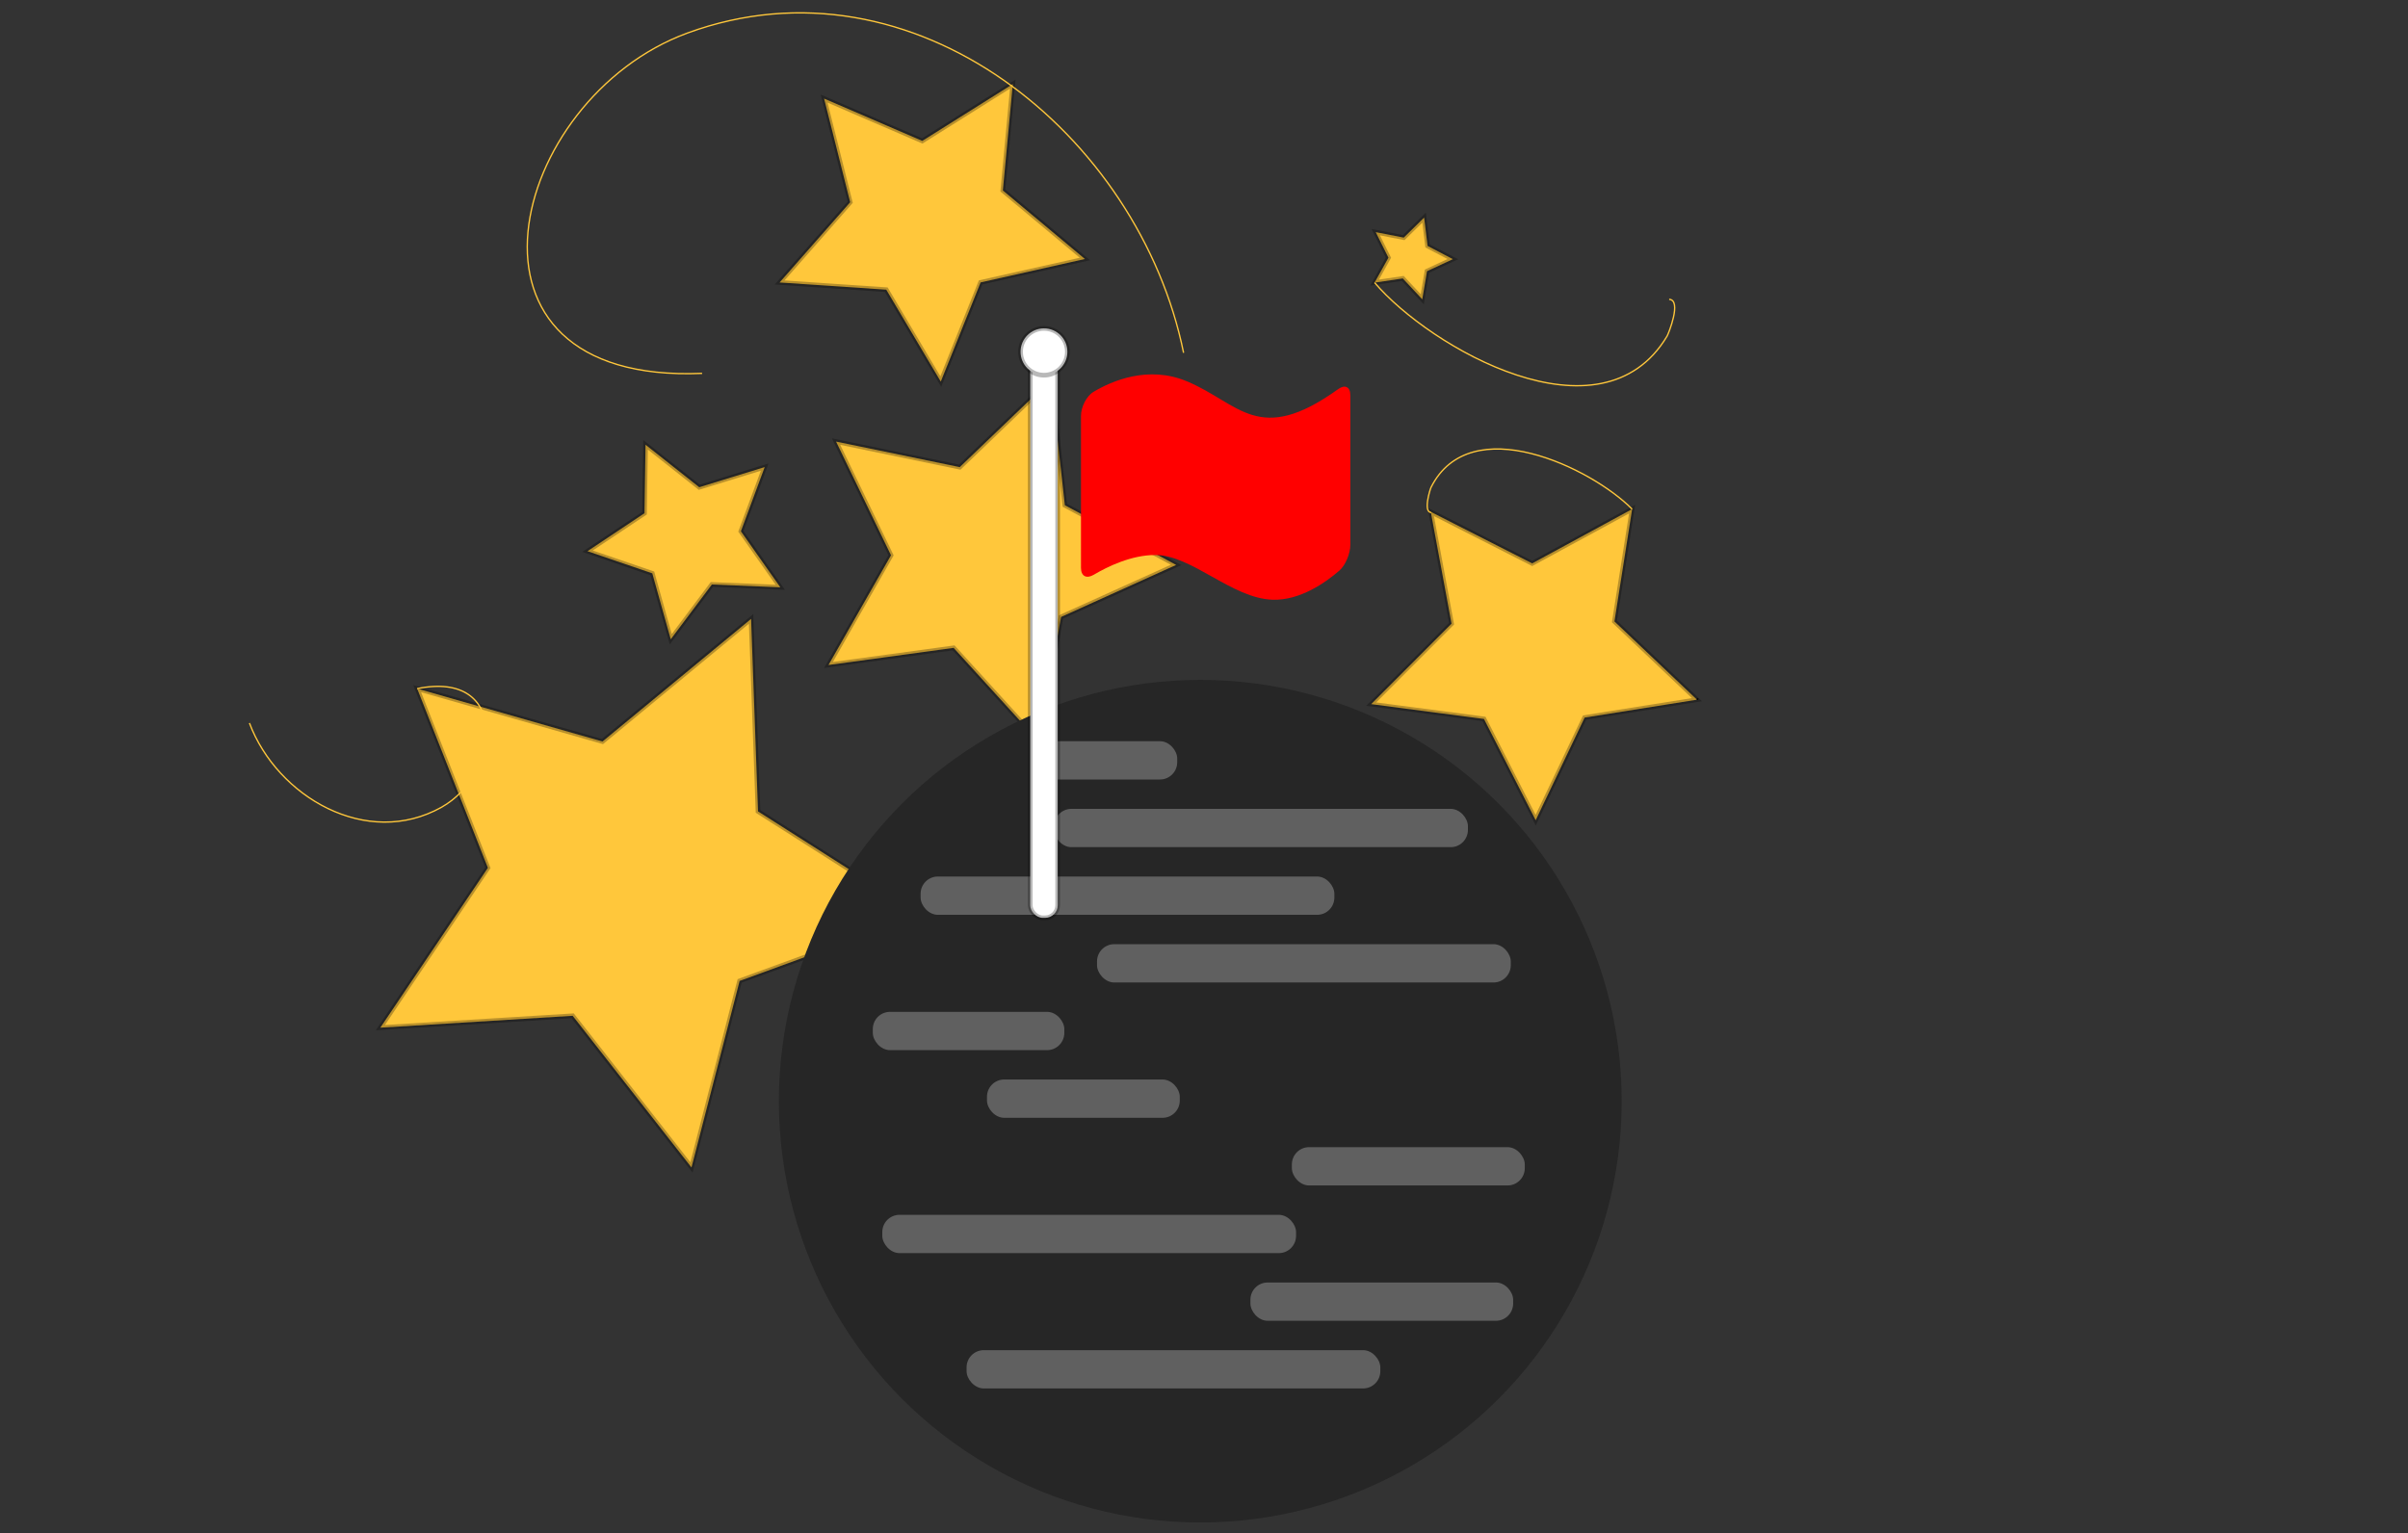 <?xml version="1.0" encoding="UTF-8" standalone="no"?>
<svg
   xmlns:osb="http://www.openswatchbook.org/uri/2009/osb"
   xmlns:dc="http://purl.org/dc/elements/1.1/"
   xmlns:cc="http://creativecommons.org/ns#"
   xmlns:rdf="http://www.w3.org/1999/02/22-rdf-syntax-ns#"
   xmlns:svg="http://www.w3.org/2000/svg"
   xmlns="http://www.w3.org/2000/svg"
   xmlns:xlink="http://www.w3.org/1999/xlink"
   xmlns:sodipodi="http://sodipodi.sourceforge.net/DTD/sodipodi-0.dtd"
   xmlns:inkscape="http://www.inkscape.org/namespaces/inkscape"
   width="325mm"
   height="207mm"
   viewBox="0 0 325 207"
   version="1.1"
   id="svg8"
   inkscape:version="1.0 (4035a4fb49, 2020-05-01)"
   sodipodi:docname="planet.svg">
  <rect x="0" y="0" width="325" height="207" fill="#333333" stroke="none"/>
  <defs
     id="defs2">
    <linearGradient
       id="linearGradient1251"
       osb:paint="gradient">
      <stop
         style="stop-color:#000000;stop-opacity:1;"
         offset="0"
         id="stop1247" />
      <stop
         style="stop-color:#000000;stop-opacity:0;"
         offset="1"
         id="stop1249" />
    </linearGradient>
    <linearGradient
       inkscape:collect="always"
       xlink:href="#linearGradient1251"
       id="linearGradient1253"
       x1="-2"
       y1="42.5"
       x2="8"
       y2="42.5"
       gradientUnits="userSpaceOnUse" />
  </defs>
  <sodipodi:namedview
     id="base"
     pagecolor="#ffffff"
     bordercolor="#666666"
     borderopacity="1.0"
     inkscape:pageopacity="0.0"
     inkscape:pageshadow="2"
     inkscape:zoom="0.71000982"
     inkscape:cx="607.16024"
     inkscape:cy="530.77746"
     inkscape:document-units="mm"
     inkscape:current-layer="g3601"
     inkscape:document-rotation="0"
     showgrid="false"
     inkscape:window-width="1920"
     inkscape:window-height="1001"
     inkscape:window-x="-9"
     inkscape:window-y="-9"
     inkscape:window-maximized="1"
     inkscape:pagecheckerboard="true"
     fit-margin-top="0"
     fit-margin-left="0"
     fit-margin-right="0"
     fit-margin-bottom="0" />
  <g
     inkscape:groupmode="layer"
     id="layer2"
     inkscape:label="background"
     transform="translate(22.884,-90.791)" />
  <g
     inkscape:label="Layer 1"
     inkscape:groupmode="layer"
     id="layer1"
     transform="translate(22.884,-90.791)">
    <g
       id="g3601">
      <path
         inkscape:transform-center-y="0.55317904"
         inkscape:transform-center-x="0.79195816"
         d="m 82.429,170.077 -9.235,-0.378 -5.547,7.393 -2.494,-8.9 -8.746,-2.991 7.693,-5.123 0.142,-9.242 7.249,5.734 8.833,-2.721 -3.213,8.666 z"
         inkscape:randomized="0"
         inkscape:rounded="0"
         inkscape:flatsided="false"
         sodipodi:arg2="1.1276653"
         sodipodi:arg1="0.49934672"
         sodipodi:r2="6.9592729"
         sodipodi:r1="13.918546"
         sodipodi:cy="163.41222"
         sodipodi:cx="70.209763"
         sodipodi:sides="5"
         id="path3519"
         style="fill:#ffc73b;fill-opacity:1;stroke:#000000;stroke-width:0.632;stroke-miterlimit:4;stroke-dasharray:none;stroke-opacity:0.275"
         sodipodi:type="star" />
      <path
         inkscape:transform-center-y="0.04067643"
         inkscape:transform-center-x="-0.51489896"
         d="m 169.073,131.199 -2.625,-2.818 -3.809,0.565 1.869,-3.367 -1.714,-3.448 3.78,0.737 2.75,-2.696 0.467,3.822 3.413,1.782 -3.491,1.625 z"
         inkscape:randomized="0"
         inkscape:rounded="0"
         inkscape:flatsided="false"
         sodipodi:arg2="1.9076581"
         sodipodi:arg1="1.2793395"
         sodipodi:r2="2.8993275"
         sodipodi:r1="5.7986546"
         sodipodi:cy="125.64475"
         sodipodi:cx="167.40681"
         sodipodi:sides="5"
         id="path3521"
         style="fill:#ffc73b;fill-opacity:1;stroke:#000000;stroke-width:0.632;stroke-miterlimit:4;stroke-dasharray:none;stroke-opacity:0.275"
         sodipodi:type="star" />
      <path
         inkscape:transform-center-y="2.1142791"
         inkscape:transform-center-x="-0.09754349"
         d="m 197.399,159.524 -2.388,15.163 11.137,10.563 -15.159,2.414 -6.605,13.856 -6.981,-13.671 -15.219,-2 10.844,-10.863 -2.801,-15.092 13.683,6.957 z"
         inkscape:randomized="0"
         inkscape:rounded="0"
         inkscape:flatsided="false"
         sodipodi:arg2="-0.32781484"
         sodipodi:arg1="-0.95613337"
         sodipodi:r2="11.557343"
         sodipodi:r1="23.114681"
         sodipodi:cy="178.40807"
         sodipodi:cx="184.06914"
         sodipodi:sides="5"
         id="path3523"
         style="fill:#ffc73b;fill-opacity:1;stroke:#000000;stroke-width:0.632;stroke-miterlimit:4;stroke-dasharray:none;stroke-opacity:0.275"
         sodipodi:type="star" />
      <path
         inkscape:transform-center-y="1.5787402"
         inkscape:transform-center-x="-0.51489486"
         d="m 104.09,142.307 -7.358,-12.409 -14.394,-0.973 9.528,-10.833 -3.522,-13.99 13.247,5.714 12.217,-7.673 -1.341,14.364 11.073,9.248 -14.076,3.163 z"
         inkscape:randomized="0"
         inkscape:rounded="0"
         inkscape:flatsided="false"
         sodipodi:arg2="2.122343"
         sodipodi:arg1="1.4940244"
         sodipodi:r2="10.862499"
         sodipodi:r1="21.724998"
         sodipodi:cy="120.64604"
         sodipodi:cx="102.42371"
         sodipodi:sides="5"
         id="path3525"
         style="fill:#ffc73b;fill-opacity:1;stroke:#000000;stroke-width:0.632;stroke-miterlimit:4;stroke-dasharray:none;stroke-opacity:0.275"
         sodipodi:type="star" />
      <path
         inkscape:transform-center-y="0.26857593"
         inkscape:transform-center-x="-2.1943737"
         d="m 117.301,190.857 -11.478,-12.602 -16.889,2.311 8.439,-14.811 -7.417,-15.348 16.694,3.449 12.305,-11.797 1.879,16.942 15.022,8.057 -15.533,7.022 z"
         inkscape:randomized="0"
         inkscape:rounded="0"
         inkscape:flatsided="false"
         sodipodi:arg2="1.9188212"
         sodipodi:arg1="1.2905027"
         sodipodi:r2="12.834732"
         sodipodi:r1="25.669462"
         sodipodi:cy="166.18925"
         sodipodi:cx="110.19943"
         sodipodi:sides="5"
         id="path3527"
         style="fill:#ffc73b;fill-opacity:1;stroke:#000000;stroke-width:0.632;stroke-miterlimit:4;stroke-dasharray:none;stroke-opacity:0.275"
         sodipodi:type="star" />
      <path
         inkscape:transform-center-y="1.3069972"
         inkscape:transform-center-x="-2.4747867"
         d="m 101.367,214.295 -24.428,8.924 -6.497,25.182 -16.035,-20.474 -25.957,1.602 14.517,-21.578 -9.545,-24.191 25.007,7.139 20.058,-16.553 0.938,25.99 z"
         inkscape:randomized="0"
         inkscape:rounded="0"
         inkscape:flatsided="false"
         sodipodi:arg2="0.73652864"
         sodipodi:arg1="0.10821011"
         sodipodi:r2="19.581244"
         sodipodi:r1="39.162487"
         sodipodi:cy="210.06548"
         sodipodi:cx="62.434013"
         sodipodi:sides="5"
         id="path3529"
         style="fill:#ffc73b;fill-opacity:1;stroke:#000000;stroke-width:0.632;stroke-miterlimit:4;stroke-dasharray:none;stroke-opacity:0.275"
         sodipodi:type="star" />
      <path
         d="M 71.876,141.196 C 35.963,142.731 45.777,104.08 69.912,95.246 100.425,84.078 130.885,109.028 136.859,138.419"
         sodipodi:t0="0"
         sodipodi:argument="-3.1843016"
         sodipodi:radius="65.042328"
         sodipodi:revolution="0.5"
         sodipodi:expansion="0.5"
         sodipodi:cy="141.19635"
         sodipodi:cx="71.875992"
         id="path3541"
         style="fill:none;fill-rule:evenodd;stroke:#ffc73b;stroke-width:0.181;stroke-opacity:1"
         sodipodi:type="spiral" />
      <path
         d="m 33.422,183.76 c 12.513,-2.567 11.253,11.547 3.285,16.01 -10.074,5.642 -22.17,-1.391 -25.926,-11.365"
         sodipodi:t0="0"
         sodipodi:argument="-0.20235741"
         sodipodi:radius="23.11302"
         sodipodi:revolution="0.5"
         sodipodi:expansion="0.5"
         sodipodi:cy="183.76019"
         sodipodi:cx="33.422256"
         id="path3543"
         style="fill:none;fill-rule:evenodd;stroke:#ffc73b;stroke-width:0.181;stroke-opacity:1"
         sodipodi:type="spiral" />
      <path
         d="m 170.312,159.975 c -0.028,-0.026 -0.056,-0.053 -0.084,-0.079"
         sodipodi:t0="0.99900001"
         sodipodi:argument="-0.6524201"
         sodipodi:radius="36.289989"
         sodipodi:revolution="0.5"
         sodipodi:expansion="0.5"
         sodipodi:cy="137.86392"
         sodipodi:cx="199.06525"
         id="path3545"
         style="fill:none;fill-rule:evenodd;stroke:#000000;stroke-width:0.181"
         sodipodi:type="spiral" />
      <path
         d="m 206.299,185.107 c -0.05,0.048 -0.101,0.096 -0.151,0.144"
         sodipodi:t0="0.99900001"
         sodipodi:argument="-2.1720061"
         sodipodi:radius="65.545059"
         sodipodi:revolution="0.5"
         sodipodi:expansion="0.5"
         sodipodi:cy="131.19911"
         sodipodi:cx="169.07309"
         id="path3547"
         style="fill:none;fill-rule:evenodd;stroke:#000000;stroke-width:0.181"
         sodipodi:type="spiral" />
      <path
         d="m 170.312,159.975 c -1.191,0.02 -0.163,-3.174 -0.056,-3.386 5.305,-10.555 21.656,-2.623 27.143,2.935"
         sodipodi:t0="0"
         sodipodi:argument="-3.1582217"
         sodipodi:radius="27.090412"
         sodipodi:revolution="0.5"
         sodipodi:expansion="3"
         sodipodi:cy="159.9751"
         sodipodi:cx="170.31235"
         id="path3549"
         style="fill:none;fill-rule:evenodd;stroke:#ffc73b;stroke-width:0.181;stroke-opacity:1"
         sodipodi:type="spiral" />
      <path
         d="m 202.398,131.199 c 1.748,0.099 -0.103,4.671 -0.282,4.97 -8.913,14.904 -32.03,1.516 -39.477,-7.223"
         sodipodi:t0="0"
         sodipodi:argument="-6.2265754"
         sodipodi:radius="39.822029"
         sodipodi:revolution="0.5"
         sodipodi:expansion="3"
         sodipodi:cy="131.19911"
         sodipodi:cx="202.39771"
         id="path3551"
         style="fill:none;fill-rule:evenodd;stroke:#ffc73b;stroke-width:0.181;stroke-opacity:1"
         sodipodi:type="spiral" />
      <circle
         r="56.877"
         cy="239.455"
         cx="139.114"
         id="path18"
         style="fill:#262626;fill-opacity:1;fill-rule:evenodd;stroke-width:0.181" />
      <rect
         ry="2.327"
         y="209.124"
         x="101.368"
         height="5.171"
         width="55.843"
         id="rect847"
         style="fill:#606060;fill-opacity:1;stroke-width:0.181;stroke-miterlimit:4;stroke-dasharray:none" />
      <rect
         style="fill:#606060;fill-opacity:1;stroke-width:0.181;stroke-miterlimit:4;stroke-dasharray:none"
         id="rect847-8"
         width="55.843"
         height="5.171"
         x="125.177"
         y="218.258"
         ry="2.327" />
      <rect
         style="fill:#606060;fill-opacity:1;stroke-width:0.181;stroke-miterlimit:4;stroke-dasharray:none"
         id="rect847-7"
         width="55.843"
         height="5.171"
         x="107.572"
         y="273.065"
         ry="2.327" />
      <rect
         style="fill:#606060;fill-opacity:1;stroke-width:0.181;stroke-miterlimit:4;stroke-dasharray:none"
         id="rect847-5"
         width="55.843"
         height="5.171"
         x="96.197"
         y="254.796"
         ry="2.327" />
      <rect
         style="fill:#606060;fill-opacity:1;stroke-width:0.123;stroke-miterlimit:4;stroke-dasharray:none"
         id="rect847-0"
         width="25.849"
         height="5.171"
         x="94.915"
         y="227.393"
         ry="2.327" />
      <rect
         style="fill:#606060;fill-opacity:1;stroke-width:0.124;stroke-miterlimit:4;stroke-dasharray:none"
         id="rect847-2"
         width="26.023"
         height="5.171"
         x="110.325"
         y="236.527"
         ry="2.327" />
      <rect
         style="fill:#606060;fill-opacity:1;stroke-width:0.136;stroke-miterlimit:4;stroke-dasharray:none"
         id="rect847-6"
         width="31.434"
         height="5.171"
         x="151.476"
         y="245.661"
         ry="2.327" />
      <rect
         style="fill:#606060;fill-opacity:1;stroke-width:0.181;stroke-miterlimit:4;stroke-dasharray:none"
         id="rect847-9"
         width="55.843"
         height="5.171"
         x="119.393"
         y="199.99"
         ry="2.327" />
      <rect
         style="fill:#606060;fill-opacity:1;stroke-width:0.105;stroke-miterlimit:4;stroke-dasharray:none"
         id="rect847-03"
         width="18.699"
         height="5.171"
         x="117.301"
         y="190.856"
         ry="2.327" />
      <rect
         style="fill:#606060;fill-opacity:1;stroke-width:0.144;stroke-miterlimit:4;stroke-dasharray:none"
         id="rect847-97"
         width="35.461"
         height="5.171"
         x="145.88"
         y="263.93"
         ry="2.327" />
      <g
         id="flag"
         transform="matrix(0.632,0,0,0.632,116.121,138.282)">
        <g
           style="stroke:url(#linearGradient1253);stroke-miterlimit:4;stroke-dasharray:none"
           id="pole">
          <rect
             style="stroke:#000000;stroke-miterlimit:4;stroke-dasharray:none;stroke-opacity:0.274"
             y="0.072"
             x="0.072"
             height="120.845"
             width="5.855"
             fill="#ffffff"
             ry="2.685"
             id="rect1206" />
          <circle
             style="stroke:#000000;stroke-miterlimit:4;stroke-dasharray:none;stroke-opacity:0.275"
             cx="3"
             cy="0"
             r="5"
             fill="#ffffff"
             id="circle1204" />
        </g>
        <path
           fill="#ff0000"
           transform="matrix(0.3,0,0,0.3,-9,0)"
           d="m 75.326,28.49 c 13.086,-7.789 38.851,-18.933 66.291,-7.511 37.519,15.61 50.872,46.515 107.775,5.635 4.879,-3.508 8.697,-1.675 8.697,4.335 v 106.513 c 0,6.01 -3.307,14.462 -7.854,18.389 -9.91,8.561 -28.011,21.299 -47.429,20.696 -29.11,-0.914 -57.311,-31.84 -83.696,-31.84 -16.845,0 -33.684,8.153 -43.659,14.055 -5.173,3.057 -9.1,1.082 -9.1,-4.922 V 45.498 c 0.006,-6.005 3.813,-13.935 8.975,-17.008 z"
           id="path1209" />
      </g>
    </g>
  </g>
</svg>
